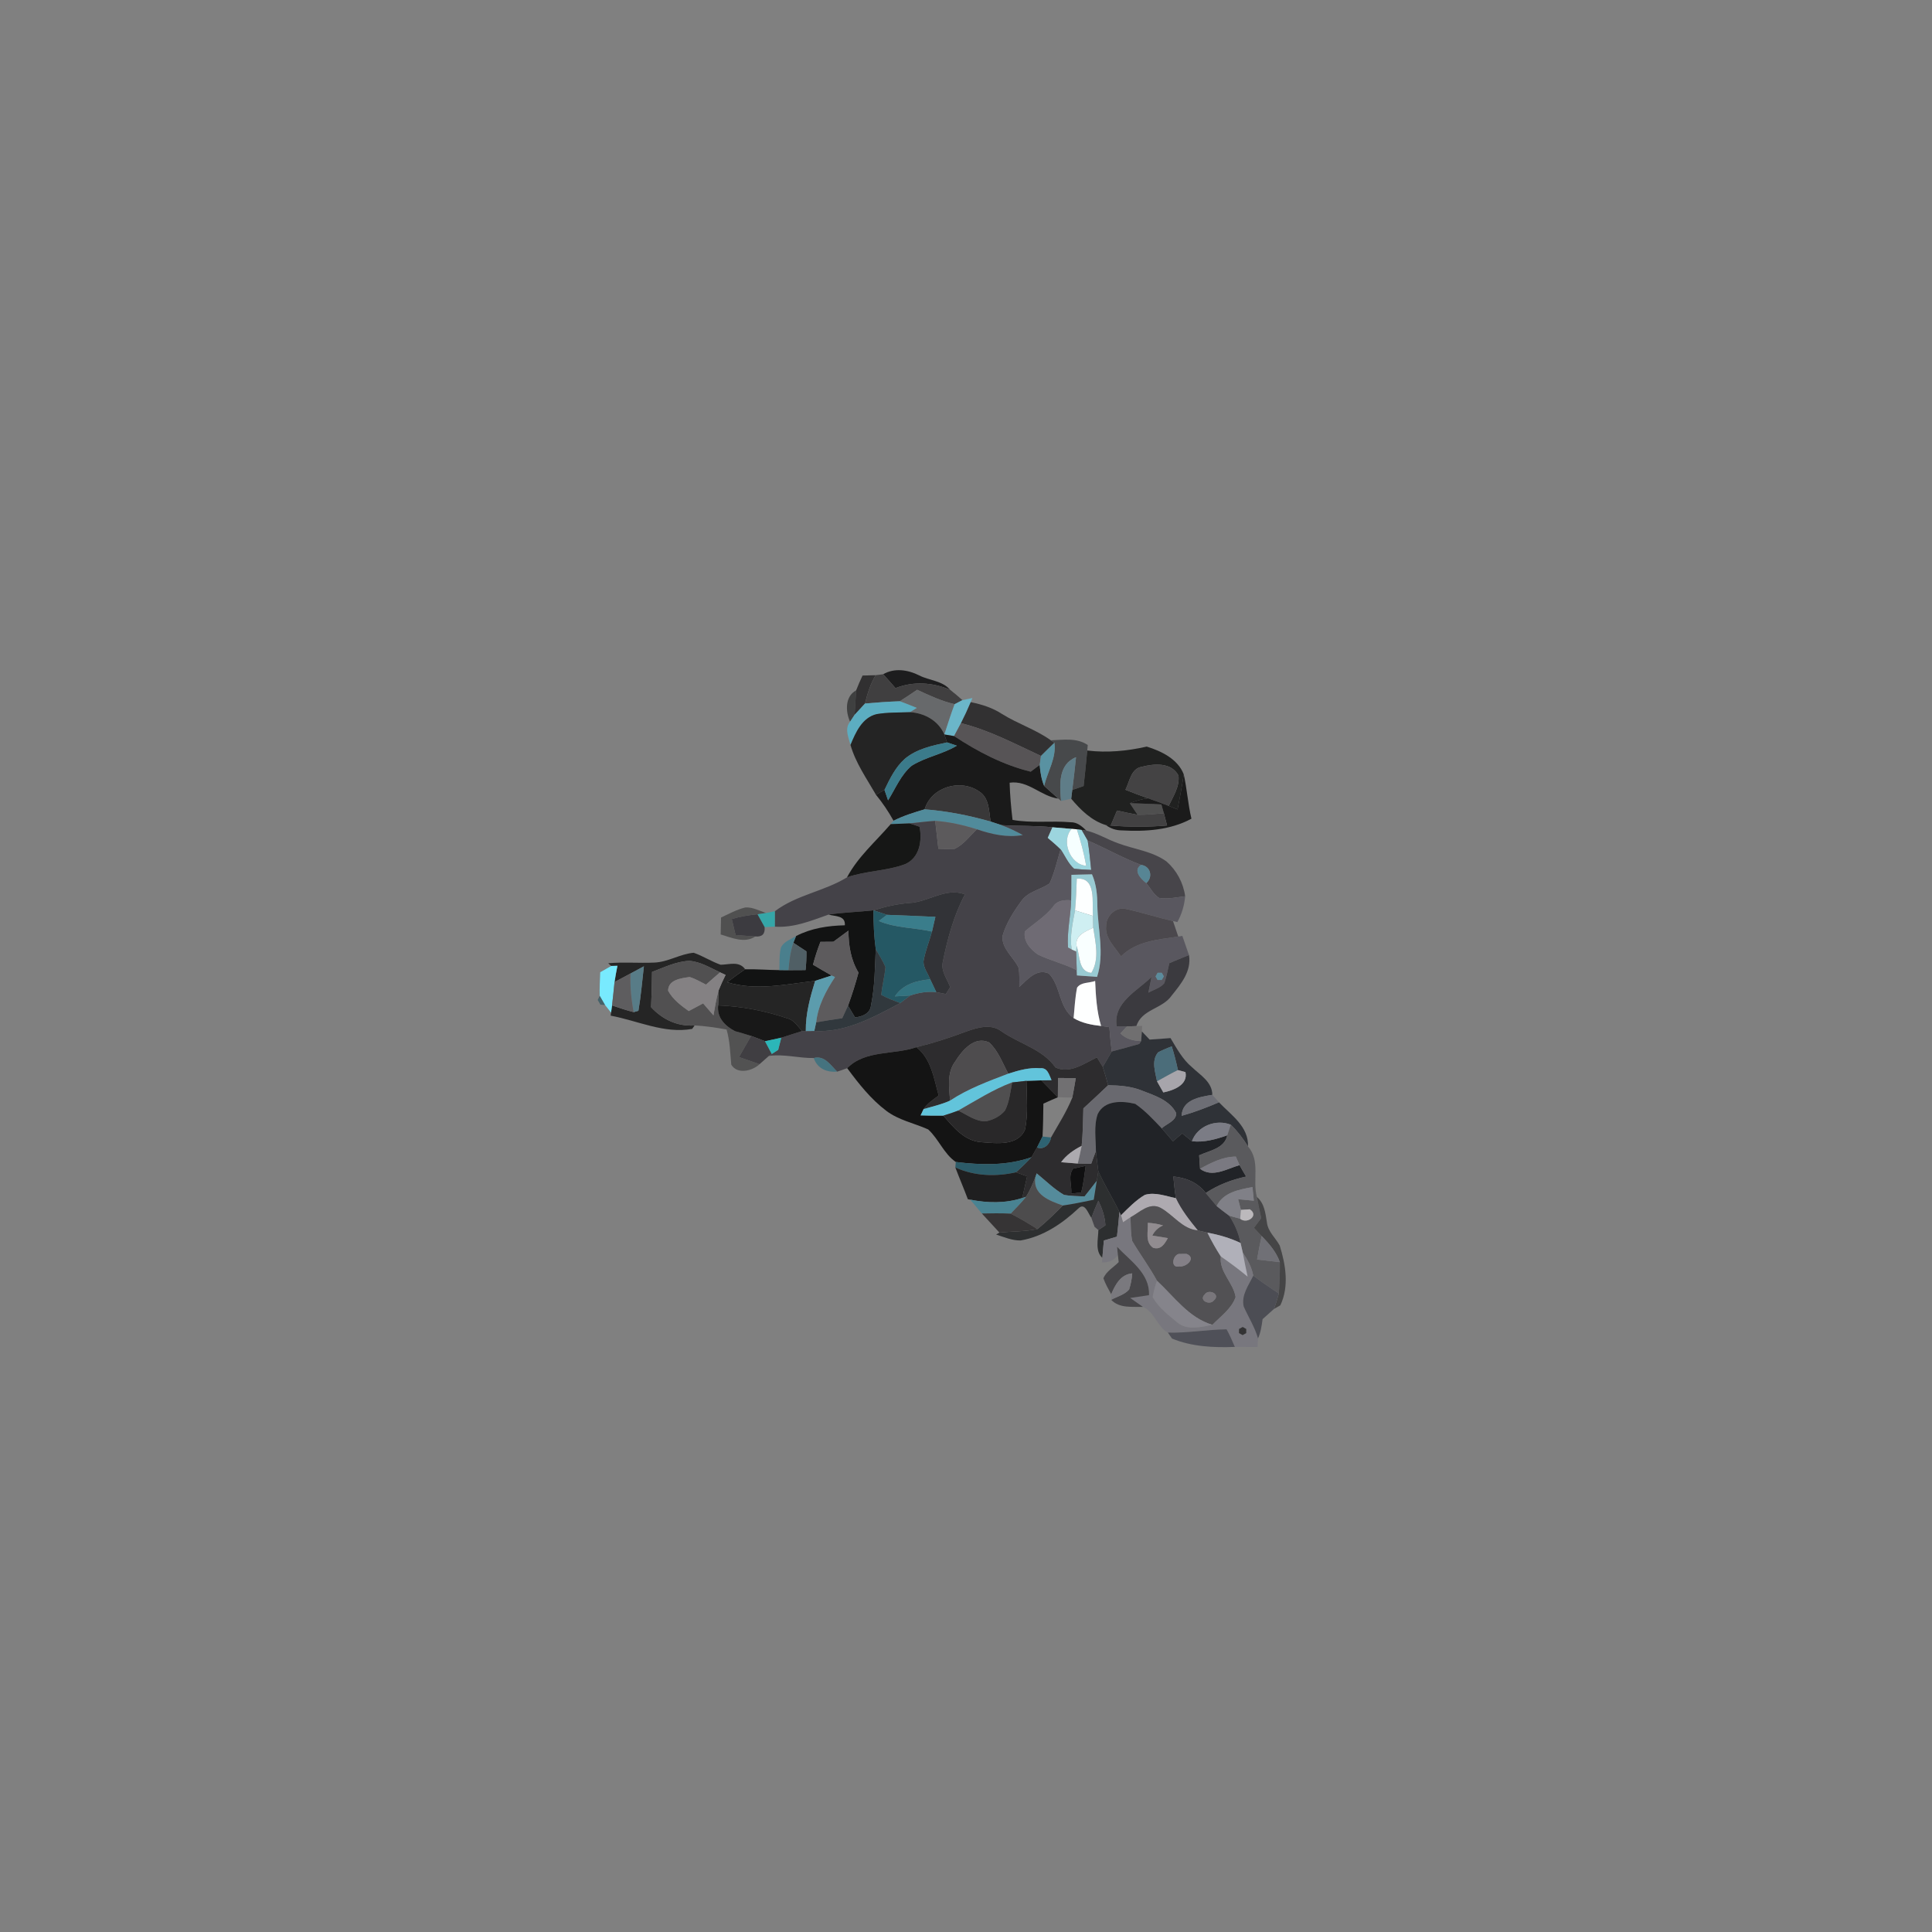 <?xml version="1.0" encoding="UTF-8" ?>
<!DOCTYPE svg PUBLIC "-//W3C//DTD SVG 1.1//EN" "http://www.w3.org/Graphics/SVG/1.1/DTD/svg11.dtd">
<svg width="384pt" height="384pt" viewBox="0 0 384 384" version="1.1" xmlns="http://www.w3.org/2000/svg">
<rect x="0" y="0" width="384" height="384" fill="#808080" stroke="none"/>
<g id="#1d1d1efd">
<path fill="#1d1d1e" opacity="1.00" d=" M 175.54 134.01 C 177.77 132.71 180.48 133.12 182.69 134.24 C 184.69 135.27 187.30 135.28 188.83 137.09 C 185.34 135.63 181.54 135.37 177.99 136.77 C 177.18 135.85 176.37 134.92 175.54 134.01 Z" />
</g>
<g id="#292829e8">
<path fill="#292829" opacity="0.91" d=" M 171.44 134.27 C 172.09 134.25 173.39 134.22 174.04 134.20 C 173.01 135.94 172.40 137.87 171.93 139.83 C 171.23 140.58 170.54 141.33 169.85 142.09 C 169.99 140.46 170.04 138.84 170.16 137.22 C 170.55 136.22 170.98 135.24 171.44 134.27 Z" />
</g>
<g id="#403f40ff">
<path fill="#403f40" opacity="1.00" d=" M 174.04 134.20 C 174.42 134.15 175.16 134.06 175.54 134.01 C 176.37 134.92 177.18 135.85 177.99 136.77 C 181.54 135.37 185.34 135.63 188.83 137.09 C 189.67 137.75 190.49 138.44 191.29 139.16 C 190.90 139.36 190.13 139.76 189.74 139.96 C 187.13 139.36 184.70 138.22 182.29 137.10 C 181.15 137.87 180.01 138.65 178.84 139.38 C 176.53 139.46 174.23 139.62 171.93 139.83 C 172.40 137.87 173.01 135.94 174.04 134.20 Z" />
</g>
<g id="#0e0f0f8e">
<path fill="#0e0f0f" opacity="0.56" d=" M 168.96 143.45 C 168.03 141.42 167.93 138.41 170.16 137.22 C 170.04 138.84 169.99 140.46 169.85 142.09 C 169.63 142.43 169.18 143.11 168.96 143.45 Z" />
</g>
<g id="#67696bff">
<path fill="#67696b" opacity="1.00" d=" M 178.84 139.38 C 180.01 138.65 181.15 137.87 182.29 137.10 C 184.70 138.22 187.13 139.36 189.74 139.96 C 188.99 141.94 188.36 143.97 187.70 145.98 C 186.49 143.23 183.79 141.73 180.86 141.55 C 181.20 141.34 181.87 140.92 182.21 140.70 C 181.09 140.24 179.97 139.79 178.84 139.38 Z" />
</g>
<g id="#5cadc1ff">
<path fill="#5cadc1" opacity="1.00" d=" M 171.93 139.83 C 174.23 139.62 176.53 139.46 178.84 139.38 C 179.97 139.79 181.09 140.24 182.21 140.70 C 181.87 140.92 181.20 141.34 180.86 141.55 C 178.65 141.64 176.41 141.56 174.22 141.94 C 171.35 142.64 170.07 145.58 169.04 148.06 C 168.66 146.55 167.81 144.84 168.96 143.45 C 169.18 143.11 169.63 142.43 169.85 142.09 C 170.54 141.33 171.23 140.58 171.93 139.83 Z" />
</g>
<g id="#6bb6c9ff">
<path fill="#6bb6c9" opacity="1.00" d=" M 191.29 139.16 C 191.79 139.06 192.78 138.85 193.27 138.74 L 192.94 139.56 C 192.34 140.98 191.70 142.37 191.00 143.74 C 190.66 144.38 189.97 145.66 189.63 146.30 C 189.15 146.22 188.18 146.06 187.70 145.98 C 188.36 143.97 188.99 141.94 189.74 139.96 C 190.13 139.76 190.90 139.36 191.29 139.16 Z" />
</g>
<g id="#323132fe">
<path fill="#323132" opacity="1.00" d=" M 192.94 139.56 C 195.13 140.00 197.29 140.68 199.18 141.92 C 202.30 143.87 205.86 144.99 208.86 147.14 L 209.57 147.63 C 208.67 148.49 207.79 149.37 206.90 150.25 C 201.71 147.85 196.60 145.11 191.00 143.74 C 191.70 142.37 192.34 140.98 192.94 139.56 Z" />
</g>
<g id="#242424ff">
<path fill="#242424" opacity="1.00" d=" M 169.04 148.06 C 170.07 145.58 171.35 142.64 174.22 141.94 C 176.41 141.56 178.65 141.64 180.86 141.55 C 183.79 141.73 186.49 143.23 187.70 145.98 C 187.83 146.38 188.10 147.17 188.23 147.56 C 185.29 148.19 182.18 148.84 179.83 150.83 C 177.97 152.49 176.86 154.79 175.80 157.00 C 175.37 157.24 174.53 157.72 174.10 157.96 C 172.26 154.75 170.06 151.65 169.04 148.06 Z" />
</g>
<g id="#575456ff">
<path fill="#575456" opacity="1.00" d=" M 191.00 143.74 C 196.60 145.11 201.71 147.85 206.90 150.25 C 206.84 150.70 206.72 151.60 206.65 152.04 C 206.20 152.38 205.31 153.04 204.86 153.38 C 199.35 152.02 194.33 149.40 189.63 146.30 C 189.97 145.66 190.66 144.38 191.00 143.74 Z" />
</g>
<g id="#1a1a1aff">
<path fill="#1a1a1a" opacity="1.00" d=" M 187.70 145.98 C 188.18 146.06 189.15 146.22 189.63 146.30 C 194.33 149.40 199.35 152.02 204.86 153.38 C 205.31 153.04 206.20 152.38 206.65 152.04 C 206.76 153.46 206.99 154.88 207.53 156.20 C 208.46 157.06 209.42 157.89 210.36 158.73 C 206.90 158.29 204.39 155.05 200.67 155.57 C 200.74 158.04 200.96 160.51 201.25 162.96 C 205.07 163.65 208.95 163.09 212.80 163.43 C 214.09 163.39 215.06 164.25 215.94 165.10 L 214.99 164.96 L 214.03 164.83 L 213.00 164.75 C 211.73 164.65 210.45 164.54 209.18 164.43 C 205.81 164.06 202.42 164.22 199.05 164.00 C 198.51 163.82 197.43 163.47 196.89 163.29 C 196.55 161.22 196.64 158.62 194.65 157.33 C 190.93 154.72 185.13 156.38 183.78 160.86 C 181.68 161.48 179.56 162.13 177.60 163.13 C 176.59 161.31 175.42 159.57 174.10 157.96 C 174.53 157.72 175.37 157.24 175.80 157.00 C 175.98 157.52 176.33 158.56 176.51 159.08 C 177.98 156.74 179.04 154.01 181.20 152.20 C 183.99 150.45 187.36 149.91 190.19 148.21 C 189.70 148.05 188.72 147.73 188.23 147.56 C 188.10 147.17 187.83 146.38 187.70 145.98 Z" />
</g>
<g id="#47494bff">
<path fill="#47494b" opacity="1.00" d=" M 208.86 147.14 C 211.35 147.05 214.00 146.59 216.20 148.08 L 216.10 149.17 C 215.88 151.52 215.65 153.88 215.38 156.23 C 214.82 156.43 213.68 156.82 213.12 157.02 C 213.39 154.85 213.66 152.68 213.87 150.50 C 210.28 151.94 210.62 156.04 210.89 159.20 L 210.36 158.73 C 209.42 157.89 208.46 157.06 207.53 156.20 C 208.20 153.37 210.00 150.61 209.57 147.63 L 208.86 147.14 Z" />
</g>
<g id="#3b7b8bff">
<path fill="#3b7b8b" opacity="1.00" d=" M 179.83 150.83 C 182.18 148.84 185.29 148.19 188.23 147.56 C 188.72 147.73 189.70 148.05 190.19 148.21 C 187.36 149.91 183.99 150.45 181.20 152.20 C 179.04 154.01 177.98 156.74 176.51 159.08 C 176.33 158.56 175.98 157.52 175.80 157.00 C 176.86 154.79 177.97 152.49 179.83 150.83 Z" />
</g>
<g id="#5992a2ff">
<path fill="#5992a2" opacity="1.00" d=" M 206.90 150.25 C 207.79 149.37 208.67 148.49 209.57 147.63 C 210.00 150.61 208.20 153.37 207.53 156.20 C 206.99 154.88 206.76 153.46 206.65 152.04 C 206.72 151.60 206.84 150.70 206.90 150.25 Z" />
</g>
<g id="#202120ff">
<path fill="#202120" opacity="1.00" d=" M 216.10 149.17 C 220.07 149.66 224.04 149.27 227.92 148.39 C 230.84 149.29 234.11 150.87 235.28 153.91 C 234.94 156.24 234.50 158.56 234.05 160.88 C 233.61 160.70 232.73 160.35 232.29 160.18 C 233.18 158.27 234.49 156.35 234.23 154.15 C 232.82 151.49 229.42 151.77 226.95 152.41 C 224.78 152.75 224.53 155.35 223.69 156.97 C 225.16 157.56 226.65 158.13 228.16 158.66 C 226.92 158.85 225.72 159.18 224.56 159.64 C 224.95 160.21 225.71 161.36 226.09 161.94 C 224.73 161.70 223.37 161.40 222.02 161.10 C 221.60 162.09 221.17 163.09 220.76 164.08 L 219.83 164.00 C 216.98 163.15 214.77 160.97 212.91 158.75 C 212.96 158.32 213.07 157.45 213.12 157.02 C 213.68 156.82 214.82 156.43 215.38 156.23 C 215.65 153.88 215.88 151.52 216.10 149.17 Z" />
</g>
<g id="#5f7d88ff">
<path fill="#5f7d88" opacity="1.00" d=" M 210.89 159.20 C 210.62 156.04 210.28 151.94 213.87 150.50 C 213.66 152.68 213.39 154.85 213.12 157.02 C 213.07 157.45 212.96 158.32 212.91 158.75 C 212.40 158.86 211.39 159.09 210.89 159.20 Z" />
</g>
<g id="#444344ff">
<path fill="#444344" opacity="1.00" d=" M 223.69 156.97 C 224.53 155.35 224.78 152.75 226.95 152.41 C 229.42 151.77 232.82 151.49 234.23 154.15 C 234.49 156.35 233.18 158.27 232.29 160.18 C 230.92 159.64 229.54 159.13 228.16 158.66 C 226.65 158.13 225.16 157.56 223.69 156.97 Z" />
</g>
<g id="#111111e7">
<path fill="#111111" opacity="0.91" d=" M 235.28 153.91 C 235.93 156.82 236.11 159.81 236.81 162.72 C 232.61 165.00 227.68 165.31 223.00 165.05 C 221.82 165.04 220.77 164.70 219.83 164.00 L 220.76 164.08 C 224.48 164.39 228.23 164.39 231.96 164.07 C 231.80 163.46 231.49 162.25 231.33 161.64 C 231.20 161.20 230.96 160.33 230.83 159.89 C 228.74 159.76 226.65 159.72 224.56 159.64 C 225.72 159.18 226.92 158.85 228.16 158.66 C 229.54 159.13 230.92 159.64 232.29 160.18 C 232.73 160.35 233.61 160.70 234.05 160.88 C 234.50 158.56 234.94 156.24 235.28 153.91 Z" />
</g>
<g id="#393839ff">
<path fill="#393839" opacity="1.00" d=" M 183.78 160.86 C 185.13 156.38 190.93 154.72 194.65 157.33 C 196.64 158.62 196.55 161.22 196.89 163.29 C 192.61 162.07 188.22 161.20 183.78 160.86 Z" />
</g>
<g id="#08080968">
<path fill="#080809" opacity="0.41" d=" M 224.56 159.64 C 226.65 159.72 228.74 159.76 230.83 159.89 C 230.96 160.33 231.20 161.20 231.33 161.64 C 229.58 161.78 227.84 161.97 226.09 161.94 C 225.71 161.36 224.95 160.21 224.56 159.64 Z" />
</g>
<g id="#518b9bff">
<path fill="#518b9b" opacity="1.00" d=" M 177.60 163.13 C 179.56 162.13 181.68 161.48 183.78 160.86 C 188.22 161.20 192.61 162.07 196.89 163.29 C 197.43 163.47 198.51 163.82 199.05 164.00 C 200.52 164.54 201.93 165.22 203.31 165.97 C 200.19 166.54 197.10 165.82 194.16 164.83 C 191.47 163.98 188.70 163.35 185.88 163.15 C 184.17 163.26 182.48 163.48 180.78 163.65 C 179.53 163.71 178.28 163.76 177.03 163.80 L 177.60 163.13 Z" />
</g>
<g id="#424142fd">
<path fill="#424142" opacity="1.00" d=" M 222.02 161.10 C 223.37 161.40 224.73 161.70 226.09 161.94 C 227.84 161.97 229.58 161.78 231.33 161.64 C 231.49 162.25 231.80 163.46 231.96 164.07 C 228.23 164.39 224.48 164.39 220.76 164.08 C 221.17 163.09 221.60 162.09 222.02 161.10 Z" />
</g>
<g id="#444248ff">
<path fill="#444248" opacity="1.00" d=" M 180.78 163.65 C 182.48 163.48 184.17 163.26 185.88 163.15 C 186.09 165.00 186.30 166.85 186.51 168.70 C 187.58 168.76 188.65 168.77 189.73 168.72 C 191.53 167.87 192.74 166.17 194.16 164.83 C 197.10 165.82 200.19 166.54 203.31 165.97 C 201.93 165.22 200.52 164.54 199.05 164.00 C 202.42 164.22 205.81 164.06 209.18 164.43 C 208.95 164.95 208.48 166.00 208.25 166.53 C 209.11 167.26 209.98 168.00 210.80 168.80 C 210.13 171.07 209.60 173.42 208.62 175.59 C 206.81 176.84 204.35 177.19 203.02 179.06 C 201.46 181.20 199.98 183.49 199.25 186.06 C 199.08 188.61 201.48 190.24 202.47 192.38 C 202.66 193.63 202.59 194.90 202.59 196.16 C 204.21 194.72 206.00 192.42 208.46 193.49 C 210.89 195.98 210.37 200.18 213.39 202.36 C 215.05 203.35 216.95 203.71 218.85 203.92 C 219.26 203.98 220.08 204.10 220.49 204.15 C 220.53 204.69 220.62 205.75 220.67 206.28 L 220.71 206.75 C 220.78 207.31 220.90 208.43 220.97 208.99 C 220.38 210.01 219.79 211.03 219.19 212.05 C 218.90 211.58 218.31 210.63 218.02 210.16 C 215.53 211.36 212.64 213.50 209.79 212.17 C 207.18 208.48 202.62 207.48 199.07 205.00 C 196.94 203.37 194.16 204.27 191.90 205.08 C 188.71 206.28 185.47 207.33 182.15 208.14 C 177.64 209.70 171.96 208.65 168.39 212.31 C 167.89 212.48 166.90 212.83 166.40 213.00 C 165.08 211.70 163.87 209.72 161.73 210.29 C 158.74 210.34 155.80 209.44 152.81 209.88 L 153.40 209.49 C 153.72 209.28 154.35 208.87 154.67 208.67 C 154.82 208.06 155.14 206.85 155.29 206.25 C 156.67 205.83 158.04 205.35 159.42 204.93 L 160.16 204.93 C 160.58 204.92 161.43 204.91 161.85 204.91 C 168.05 205.29 173.63 202.18 178.92 199.37 C 179.42 198.99 180.42 198.23 180.93 197.86 C 182.59 197.30 184.34 196.99 186.10 197.20 C 186.58 197.29 187.53 197.48 188.00 197.57 C 188.22 197.23 188.65 196.54 188.86 196.20 C 188.27 194.60 187.00 193.03 187.38 191.24 C 188.32 186.60 189.56 181.96 191.79 177.76 C 187.93 176.33 184.49 179.31 180.70 179.48 C 178.29 179.67 175.93 180.21 173.62 180.93 C 170.64 181.27 167.64 181.33 164.68 181.78 C 161.21 183.01 157.77 184.44 154.00 184.18 C 154.00 183.42 154.00 181.89 154.01 181.12 C 158.29 177.86 163.81 177.17 168.35 174.38 C 172.09 173.06 176.19 173.15 179.89 171.76 C 182.79 170.50 183.31 167.10 182.77 164.32 C 182.27 164.15 181.27 163.82 180.78 163.65 Z" />
</g>
<g id="#5c5a5cff">
<path fill="#5c5a5c" opacity="1.00" d=" M 185.88 163.15 C 188.70 163.35 191.47 163.98 194.16 164.83 C 192.74 166.17 191.53 167.87 189.73 168.72 C 188.65 168.77 187.58 168.76 186.51 168.70 C 186.30 166.85 186.09 165.00 185.88 163.15 Z" />
</g>
<g id="#161716ff">
<path fill="#161716" opacity="1.00" d=" M 168.35 174.38 C 170.51 170.30 174.06 167.26 177.03 163.80 C 178.28 163.76 179.53 163.71 180.78 163.65 C 181.27 163.82 182.27 164.15 182.77 164.32 C 183.31 167.10 182.79 170.50 179.89 171.76 C 176.19 173.15 172.09 173.06 168.35 174.38 Z" />
</g>
<g id="#9cd5deff">
<path fill="#9cd5de" opacity="1.00" d=" M 208.25 166.53 C 208.48 166.00 208.95 164.95 209.18 164.43 C 210.45 164.54 211.73 164.65 213.00 164.75 C 210.84 167.07 212.65 171.84 215.89 172.08 C 215.46 169.62 214.81 167.20 214.03 164.83 L 214.99 164.96 C 215.28 165.48 215.88 166.52 216.18 167.05 C 216.50 168.98 216.68 170.94 216.88 172.90 C 215.75 172.87 214.62 172.79 213.49 172.67 C 212.29 171.62 211.69 170.08 210.80 168.80 C 209.98 168.00 209.11 167.26 208.25 166.53 Z" />
</g>
<g id="#f6ffffff">
<path fill="#f6ffff" opacity="1.00" d=" M 213.00 164.75 L 214.03 164.83 C 214.81 167.20 215.46 169.62 215.89 172.08 C 212.65 171.84 210.84 167.07 213.00 164.75 Z" />
</g>
<g id="#464449fa">
<path fill="#464449" opacity="0.98" d=" M 214.99 164.96 L 215.94 165.10 C 218.13 165.61 220.07 166.84 222.18 167.59 C 225.40 168.80 229.01 169.17 231.86 171.23 C 233.87 173.00 235.20 175.48 235.56 178.14 C 233.84 178.33 232.10 178.76 230.38 178.47 C 229.26 177.77 228.66 176.51 227.84 175.52 C 229.24 174.31 228.67 172.12 226.78 171.90 C 223.14 170.53 219.75 168.58 216.18 167.05 C 215.88 166.52 215.28 165.48 214.99 164.96 Z" />
</g>
<g id="#59575fff">
<path fill="#59575f" opacity="1.00" d=" M 216.18 167.05 C 219.75 168.58 223.14 170.53 226.78 171.90 C 225.13 173.01 226.77 174.73 227.84 175.52 C 228.66 176.51 229.26 177.77 230.38 178.47 C 232.10 178.76 233.84 178.33 235.56 178.14 C 235.40 179.95 234.89 181.68 234.01 183.28 L 233.14 183.06 C 229.98 182.36 226.90 181.33 223.74 180.65 C 221.75 180.19 219.82 182.09 219.85 184.06 C 219.59 186.47 221.59 188.23 222.81 190.08 C 225.86 187.05 230.18 186.75 234.19 186.15 L 235.00 186.02 C 235.44 187.29 235.88 188.56 236.32 189.83 C 235.01 190.35 233.71 190.89 232.41 191.44 C 232.11 192.76 231.86 194.11 231.42 195.41 C 230.62 196.39 229.31 196.69 228.25 197.30 C 228.45 196.25 228.66 195.21 228.88 194.17 C 226.05 196.98 221.19 199.24 221.95 203.99 C 222.45 203.99 223.46 204.01 223.96 204.02 C 223.65 204.37 223.01 205.06 222.70 205.41 C 223.82 206.50 225.28 206.89 226.81 206.92 L 226.44 207.49 C 224.63 208.03 222.79 208.50 220.97 208.99 C 220.90 208.43 220.78 207.31 220.71 206.75 C 220.70 206.63 220.68 206.40 220.67 206.28 C 220.62 205.75 220.53 204.69 220.49 204.15 C 220.08 204.10 219.26 203.98 218.85 203.92 C 217.98 201.02 217.80 197.98 217.67 194.98 C 216.49 195.41 214.88 195.17 214.08 196.30 C 213.68 198.30 213.58 200.34 213.39 202.36 C 210.37 200.18 210.89 195.98 208.46 193.49 C 206.00 192.42 204.21 194.72 202.59 196.16 C 202.59 194.90 202.66 193.63 202.47 192.38 C 201.48 190.24 199.08 188.61 199.25 186.06 C 199.98 183.49 201.46 181.20 203.02 179.06 C 204.35 177.19 206.81 176.84 208.62 175.59 C 209.60 173.42 210.13 171.07 210.80 168.80 C 211.69 170.08 212.29 171.62 213.49 172.67 C 214.62 172.79 215.75 172.87 216.88 172.90 C 216.68 170.94 216.50 168.98 216.18 167.05 M 212.96 173.88 C 212.95 175.57 212.97 177.26 212.90 178.95 C 211.51 178.82 210.03 178.98 209.25 180.29 C 207.68 182.21 205.57 183.51 203.71 185.11 C 203.34 187.08 204.82 188.71 206.32 189.74 C 208.81 190.94 211.54 191.56 214.01 192.83 L 214.05 193.87 C 215.38 193.96 216.71 194.06 218.05 194.16 C 219.56 189.53 218.18 184.70 218.11 179.99 C 218.10 177.87 217.91 175.74 217.04 173.78 C 215.68 173.81 214.32 173.85 212.96 173.88 M 230.09 193.35 L 229.68 194.07 L 230.08 194.78 L 230.90 194.78 L 231.32 194.06 L 230.91 193.35 L 230.09 193.35 Z" />
</g>
<g id="#578594fe">
<path fill="#578594" opacity="1.00" d=" M 227.84 175.52 C 226.77 174.73 225.13 173.01 226.78 171.90 C 228.67 172.12 229.24 174.31 227.84 175.52 Z" />
</g>
<g id="#99cbd3ff">
<path fill="#99cbd3" opacity="1.00" d=" M 212.96 173.88 C 214.32 173.85 215.68 173.81 217.04 173.78 C 217.91 175.74 218.10 177.87 218.11 179.99 C 218.18 184.70 219.56 189.53 218.05 194.16 C 216.71 194.06 215.38 193.96 214.05 193.87 L 214.01 192.83 C 213.96 191.59 213.92 190.35 213.89 189.11 L 213.98 188.02 C 214.69 189.91 214.27 193.11 216.91 193.37 C 218.59 190.61 217.72 187.35 217.29 184.38 C 217.28 183.80 217.24 182.63 217.23 182.05 C 217.02 179.49 217.99 174.30 214.02 174.65 C 213.94 176.75 213.88 178.85 213.67 180.95 C 213.19 183.50 212.59 186.09 213.00 188.71 L 212.27 188.34 C 212.04 185.20 212.81 182.09 212.90 178.95 C 212.97 177.26 212.95 175.57 212.96 173.88 Z" />
</g>
<g id="#fdffffff">
<path fill="#fdffff" opacity="1.00" d=" M 214.02 174.65 C 217.99 174.30 217.02 179.49 217.23 182.05 C 216.04 181.68 214.85 181.32 213.67 180.95 C 213.88 178.85 213.94 176.75 214.02 174.65 Z" />
</g>
<g id="#323337ff">
<path fill="#323337" opacity="1.00" d=" M 180.70 179.48 C 184.49 179.31 187.93 176.33 191.79 177.76 C 189.56 181.96 188.32 186.60 187.38 191.24 C 187.00 193.03 188.27 194.60 188.86 196.20 C 188.65 196.54 188.22 197.23 188.00 197.57 C 187.53 197.48 186.58 197.29 186.10 197.20 C 185.80 196.56 185.19 195.29 184.89 194.65 C 184.43 193.48 183.54 192.39 183.55 191.09 C 183.89 189.06 184.69 187.14 185.24 185.16 C 185.48 184.18 185.70 183.21 185.92 182.23 C 182.71 182.08 179.50 181.96 176.30 181.83 C 175.63 181.60 174.29 181.15 173.62 180.93 C 175.93 180.21 178.29 179.67 180.70 179.48 Z" />
</g>
<g id="#6f6b74ff">
<path fill="#6f6b74" opacity="1.00" d=" M 209.25 180.29 C 210.03 178.98 211.51 178.82 212.90 178.95 C 212.81 182.09 212.04 185.20 212.27 188.34 L 213.00 188.71 L 213.89 189.11 C 213.92 190.35 213.96 191.59 214.01 192.83 C 211.54 191.56 208.81 190.94 206.32 189.74 C 204.82 188.71 203.34 187.08 203.71 185.11 C 205.57 183.51 207.68 182.21 209.25 180.29 Z" />
</g>
<g id="#1111126d">
<path fill="#111112" opacity="0.43" d=" M 143.31 182.37 C 144.88 181.64 146.42 180.78 148.12 180.37 C 149.58 180.25 150.92 181.05 152.29 181.46 C 151.85 181.53 150.99 181.66 150.55 181.72 C 148.83 181.89 147.11 182.16 145.45 182.67 C 145.64 183.46 146.02 185.05 146.21 185.85 C 147.51 185.95 148.82 186.04 150.12 186.13 C 147.99 187.56 145.43 186.38 143.24 185.73 C 143.27 184.61 143.29 183.49 143.31 182.37 Z" />
</g>
<g id="#4b484dff">
<path fill="#4b484d" opacity="1.00" d=" M 219.85 184.06 C 219.82 182.09 221.75 180.19 223.74 180.65 C 226.90 181.33 229.98 182.36 233.14 183.06 C 233.48 184.09 233.83 185.12 234.19 186.15 C 230.18 186.75 225.86 187.05 222.81 190.08 C 221.59 188.23 219.59 186.47 219.85 184.06 Z" />
</g>
<g id="#25aeb1d0">
<path fill="#25aeb1" opacity="0.82" d=" M 152.29 181.46 C 152.72 181.38 153.58 181.21 154.01 181.12 C 154.00 181.89 154.00 183.42 154.00 184.18 C 153.49 184.20 152.48 184.25 151.97 184.27 C 151.62 183.63 150.91 182.36 150.55 181.72 C 150.99 181.66 151.85 181.53 152.29 181.46 Z" />
</g>
<g id="#121313ff">
<path fill="#121313" opacity="1.00" d=" M 164.68 181.78 C 167.64 181.33 170.64 181.27 173.62 180.93 C 173.60 183.51 173.72 186.09 174.06 188.65 C 173.90 192.40 173.87 196.19 173.11 199.88 C 172.96 201.45 171.30 202.11 169.94 202.21 C 169.59 201.63 168.90 200.47 168.55 199.89 C 169.34 197.73 170.04 195.53 170.63 193.31 C 169.10 190.78 168.64 187.88 168.64 184.97 C 167.64 185.71 166.64 186.44 165.64 187.18 C 164.78 187.19 163.93 187.19 163.07 187.20 C 162.49 188.68 162.00 190.20 161.59 191.74 C 162.82 192.46 164.04 193.20 165.29 193.89 C 164.20 194.25 163.11 194.60 162.02 194.95 C 156.26 195.62 150.23 196.98 144.54 195.23 C 145.71 194.34 146.89 193.46 148.11 192.65 C 150.37 192.61 152.64 192.79 154.90 192.82 C 155.36 192.82 156.27 192.83 156.72 192.83 C 157.57 192.83 159.27 192.82 160.11 192.81 C 160.25 191.57 160.30 190.33 160.28 189.09 C 159.63 188.66 158.34 187.82 157.69 187.39 C 157.82 187.06 158.09 186.38 158.22 186.05 C 161.21 184.49 164.58 183.98 167.92 183.91 C 168.07 181.94 166.02 182.16 164.68 181.78 Z" />
</g>
<g id="#255864ff">
<path fill="#255864" opacity="1.00" d=" M 173.62 180.93 C 174.29 181.15 175.63 181.60 176.30 181.83 C 175.89 182.13 175.08 182.74 174.67 183.05 C 178.02 184.49 181.73 184.34 185.24 185.16 C 184.69 187.14 183.89 189.06 183.55 191.09 C 183.54 192.39 184.43 193.48 184.89 194.65 C 182.18 194.88 179.44 195.64 177.87 198.04 C 178.64 198.00 180.16 197.90 180.93 197.86 C 180.42 198.23 179.42 198.99 178.92 199.37 C 177.63 198.88 176.34 198.39 175.14 197.74 C 175.34 195.88 175.83 194.07 175.99 192.21 C 175.47 190.96 174.72 189.83 174.06 188.65 C 173.72 186.09 173.60 183.51 173.62 180.93 Z" />
</g>
<g id="#cfeff2ff">
<path fill="#cfeff2" opacity="1.00" d=" M 213.67 180.95 C 214.85 181.32 216.04 181.68 217.23 182.05 C 217.24 182.63 217.28 183.80 217.29 184.38 C 215.77 185.14 213.62 185.87 213.98 188.02 L 213.89 189.11 L 213.00 188.71 C 212.59 186.09 213.19 183.50 213.67 180.95 Z" />
</g>
<g id="#39383df1">
<path fill="#39383d" opacity="0.95" d=" M 145.45 182.67 C 147.11 182.16 148.83 181.89 150.55 181.72 C 150.91 182.36 151.62 183.63 151.97 184.27 C 152.10 185.63 151.49 186.25 150.12 186.13 C 148.82 186.04 147.51 185.95 146.21 185.85 C 146.02 185.05 145.64 183.46 145.45 182.67 Z" />
</g>
<g id="#3a7d8bff">
<path fill="#3a7d8b" opacity="1.00" d=" M 174.67 183.05 C 175.08 182.74 175.89 182.13 176.30 181.83 C 179.50 181.96 182.71 182.08 185.92 182.23 C 185.70 183.21 185.48 184.18 185.24 185.16 C 181.73 184.34 178.02 184.49 174.67 183.05 Z" />
</g>
<g id="#5d5b5dff">
<path fill="#5d5b5d" opacity="1.00" d=" M 165.64 187.18 C 166.64 186.44 167.64 185.71 168.64 184.97 C 168.64 187.88 169.10 190.78 170.63 193.31 C 170.04 195.53 169.34 197.73 168.55 199.89 C 168.17 200.72 167.79 201.55 167.40 202.38 C 165.67 202.63 163.94 202.88 162.22 203.20 C 162.58 199.89 164.15 196.94 165.96 194.20 L 165.29 193.89 C 164.04 193.20 162.82 192.46 161.59 191.74 C 162.00 190.20 162.49 188.68 163.07 187.20 C 163.93 187.19 164.78 187.19 165.64 187.18 Z" />
</g>
<g id="#f9ffffff">
<path fill="#f9ffff" opacity="1.00" d=" M 213.98 188.02 C 213.62 185.87 215.77 185.14 217.29 184.38 C 217.72 187.35 218.59 190.61 216.91 193.37 C 214.27 193.11 214.69 189.91 213.98 188.02 Z" />
</g>
<g id="#467f8eea">
<path fill="#467f8e" opacity="0.92" d=" M 155.22 188.31 C 155.82 187.12 157.17 186.70 158.22 186.05 C 158.09 186.38 157.82 187.06 157.69 187.39 C 157.09 189.14 156.86 190.99 156.72 192.83 C 156.27 192.83 155.36 192.82 154.90 192.82 C 154.96 191.31 154.84 189.78 155.22 188.31 Z" />
</g>
<g id="#505f65ff">
<path fill="#505f65" opacity="1.00" d=" M 156.72 192.83 C 156.86 190.99 157.09 189.14 157.69 187.39 C 158.34 187.82 159.63 188.66 160.28 189.09 C 160.30 190.33 160.25 191.57 160.11 192.81 C 159.27 192.82 157.57 192.83 156.72 192.83 Z" />
</g>
<g id="#252525ff">
<path fill="#252525" opacity="1.00" d=" M 130.03 191.32 C 132.77 191.23 135.17 189.60 137.88 189.37 C 139.73 190.01 141.38 191.11 143.23 191.75 C 144.96 191.73 146.90 190.96 148.11 192.65 C 146.89 193.46 145.71 194.34 144.54 195.23 C 150.23 196.98 156.26 195.62 162.02 194.95 C 161.03 198.19 160.11 201.50 160.16 204.93 L 159.42 204.93 C 158.55 203.99 157.85 202.75 156.53 202.42 C 152.09 200.90 147.43 200.01 142.74 199.83 C 142.76 199.09 142.80 197.61 142.82 196.87 C 143.25 195.82 143.71 194.78 144.22 193.77 C 143.95 193.64 143.39 193.39 143.12 193.26 C 141.15 192.35 139.23 191.14 137.02 190.98 C 134.40 191.08 132.01 192.28 129.60 193.18 C 129.58 195.51 129.52 197.85 129.41 200.18 C 131.65 202.63 134.68 204.06 138.06 203.81 L 137.58 204.50 C 132.04 205.51 126.73 202.86 121.38 201.87 L 121.45 201.26 C 121.50 200.90 121.60 200.20 121.65 199.84 C 123.07 200.32 124.49 200.80 125.95 201.17 L 126.89 200.90 C 127.39 197.97 127.64 195.01 127.98 192.06 C 127.09 192.54 126.21 193.01 125.32 193.49 C 124.26 194.06 123.20 194.62 122.14 195.19 C 122.31 194.10 122.50 193.03 122.72 191.96 C 122.41 191.96 121.80 191.98 121.49 191.99 L 120.89 191.45 C 123.93 191.18 126.98 191.46 130.03 191.32 Z" />
</g>
<g id="#31383dff">
<path fill="#31383d" opacity="1.00" d=" M 174.06 188.65 C 174.72 189.83 175.47 190.96 175.99 192.21 C 175.83 194.07 175.34 195.88 175.14 197.74 C 176.34 198.39 177.63 198.88 178.92 199.37 C 173.63 202.18 168.05 205.29 161.85 204.91 C 161.94 204.48 162.13 203.63 162.22 203.20 C 163.94 202.88 165.67 202.63 167.40 202.38 C 167.79 201.55 168.17 200.72 168.55 199.89 C 168.90 200.47 169.59 201.63 169.94 202.21 C 171.30 202.11 172.96 201.45 173.11 199.88 C 173.87 196.19 173.90 192.40 174.06 188.65 Z" />
</g>
<g id="#3b3a3ffd">
<path fill="#3b3a3f" opacity="1.00" d=" M 232.41 191.44 C 233.71 190.89 235.01 190.35 236.32 189.83 C 236.85 193.02 234.75 195.55 232.89 197.86 C 231.07 200.54 226.90 200.58 225.87 203.94 C 225.39 203.96 224.44 204.00 223.96 204.02 C 223.46 204.01 222.45 203.99 221.95 203.99 C 221.19 199.24 226.05 196.98 228.88 194.17 C 228.66 195.21 228.45 196.25 228.25 197.30 C 229.31 196.69 230.62 196.39 231.42 195.41 C 231.86 194.11 232.11 192.76 232.41 191.44 Z" />
</g>
<g id="#515051ff">
<path fill="#515051" opacity="1.00" d=" M 129.60 193.18 C 132.01 192.28 134.40 191.08 137.02 190.98 C 139.23 191.14 141.15 192.35 143.12 193.26 C 142.17 194.06 141.25 194.89 140.32 195.70 C 139.25 195.16 138.21 194.53 137.06 194.19 C 135.37 194.44 132.82 194.71 132.79 196.91 C 133.73 198.64 135.33 199.84 136.89 200.96 C 137.84 200.45 138.80 199.94 139.75 199.43 C 140.44 200.22 141.12 201.01 141.81 201.81 C 142.09 200.15 142.38 198.49 142.82 196.87 C 142.80 197.61 142.76 199.09 142.74 199.83 C 142.46 202.26 144.08 203.90 146.08 204.95 C 145.66 204.87 144.83 204.70 144.41 204.62 C 142.31 204.25 140.19 203.92 138.06 203.81 C 134.68 204.06 131.65 202.63 129.41 200.18 C 129.52 197.85 129.58 195.51 129.60 193.18 Z" />
</g>
<g id="#78eafeff">
<path fill="#78eafe" opacity="1.00" d=" M 121.49 191.99 C 121.80 191.98 122.41 191.96 122.72 191.96 C 122.50 193.03 122.31 194.10 122.14 195.19 C 121.97 196.73 121.85 198.29 121.65 199.84 C 121.60 200.20 121.50 200.90 121.45 201.26 C 121.15 200.88 120.56 200.13 120.26 199.76 C 119.99 199.30 119.46 198.38 119.20 197.93 C 119.15 196.36 119.24 194.80 119.30 193.24 C 119.85 192.93 120.94 192.30 121.49 191.99 Z" />
</g>
<g id="#587c87ff">
<path fill="#587c87" opacity="1.00" d=" M 125.32 193.49 C 126.21 193.01 127.09 192.54 127.98 192.06 C 127.64 195.01 127.39 197.97 126.89 200.90 L 125.95 201.17 C 125.46 198.64 125.22 196.07 125.32 193.49 Z" />
</g>
<g id="#848183ff">
<path fill="#848183" opacity="1.00" d=" M 143.12 193.26 C 143.39 193.39 143.95 193.64 144.22 193.77 C 143.71 194.78 143.25 195.82 142.82 196.87 C 142.38 198.49 142.09 200.15 141.81 201.81 C 141.12 201.01 140.44 200.22 139.75 199.43 C 138.80 199.94 137.84 200.45 136.89 200.96 C 135.33 199.84 133.73 198.64 132.79 196.91 C 132.82 194.71 135.37 194.44 137.06 194.19 C 138.21 194.53 139.25 195.16 140.32 195.70 C 141.25 194.89 142.17 194.06 143.12 193.26 Z" />
</g>
<g id="#5b8c9dff">
<path fill="#5b8c9d" opacity="1.00" d=" M 230.09 193.35 L 230.91 193.35 L 231.32 194.06 L 230.90 194.78 L 230.08 194.78 L 229.68 194.07 L 230.09 193.35 Z" />
</g>
<g id="#5e5d5fff">
<path fill="#5e5d5f" opacity="1.00" d=" M 122.14 195.19 C 123.20 194.62 124.26 194.06 125.32 193.49 C 125.22 196.07 125.46 198.64 125.95 201.17 C 124.49 200.80 123.07 200.32 121.65 199.84 C 121.85 198.29 121.97 196.73 122.14 195.19 Z" />
</g>
<g id="#5c9cadff">
<path fill="#5c9cad" opacity="1.00" d=" M 162.02 194.95 C 163.11 194.60 164.20 194.25 165.29 193.89 L 165.96 194.20 C 164.15 196.94 162.58 199.89 162.22 203.20 C 162.13 203.63 161.94 204.48 161.85 204.91 C 161.43 204.91 160.58 204.92 160.16 204.93 C 160.11 201.50 161.03 198.19 162.02 194.95 Z" />
</g>
<g id="#337380ff">
<path fill="#337380" opacity="1.00" d=" M 177.87 198.04 C 179.44 195.64 182.18 194.88 184.89 194.65 C 185.19 195.29 185.80 196.56 186.10 197.20 C 184.34 196.99 182.59 197.30 180.93 197.86 C 180.16 197.90 178.64 198.00 177.87 198.04 Z" />
</g>
<g id="#feffffff">
<path fill="#feffff" opacity="1.00" d=" M 214.08 196.30 C 214.88 195.17 216.49 195.41 217.67 194.98 C 217.80 197.98 217.98 201.02 218.85 203.92 C 216.95 203.71 215.05 203.35 213.39 202.36 C 213.58 200.34 213.68 198.30 214.08 196.30 Z" />
</g>
<g id="#25515da9">
<path fill="#25515d" opacity="0.66" d=" M 119.20 197.93 C 119.46 198.38 119.99 199.30 120.26 199.76 L 119.34 199.68 L 118.80 198.75 L 119.20 197.93 Z" />
</g>
<g id="#181818ff">
<path fill="#181818" opacity="1.00" d=" M 142.74 199.83 C 147.43 200.01 152.09 200.90 156.53 202.42 C 157.85 202.75 158.55 203.99 159.42 204.93 C 158.04 205.35 156.67 205.83 155.29 206.25 C 154.21 206.50 153.13 206.73 152.05 206.95 C 151.13 206.58 150.21 206.23 149.29 205.90 C 148.23 205.56 147.15 205.24 146.08 204.95 C 144.08 203.90 142.46 202.26 142.74 199.83 Z" />
</g>
<g id="#2d2c2eff">
<path fill="#2d2c2e" opacity="1.00" d=" M 191.90 205.08 C 194.16 204.27 196.94 203.37 199.07 205.00 C 202.62 207.48 207.18 208.48 209.79 212.17 C 212.64 213.50 215.53 211.36 218.02 210.16 C 218.31 210.63 218.90 211.58 219.19 212.05 C 219.58 213.25 219.91 214.47 220.25 215.70 C 218.63 217.25 216.99 218.78 215.33 220.30 C 215.26 222.78 215.24 225.27 214.99 227.75 C 213.41 228.55 211.95 229.56 210.90 231.00 C 211.73 231.07 213.39 231.20 214.21 231.26 C 214.88 231.28 216.21 231.30 216.88 231.31 C 217.11 230.68 217.58 229.42 217.82 228.78 C 217.96 230.13 218.13 231.47 218.30 232.81 C 218.22 233.29 218.07 234.23 217.99 234.71 C 217.20 235.75 216.38 236.77 215.57 237.80 C 214.21 237.74 212.83 237.74 211.49 237.50 C 209.49 236.34 207.84 234.68 206.05 233.22 L 205.77 234.03 C 205.25 235.34 204.70 236.67 203.94 237.87 L 203.18 238.11 C 203.50 236.67 203.82 235.24 204.15 233.81 C 203.60 233.61 202.50 233.20 201.95 233.00 C 203.01 232.04 204.04 231.04 205.02 230.00 C 205.29 229.52 205.84 228.54 206.12 228.06 C 207.51 228.63 208.70 227.37 208.90 226.08 C 210.37 223.48 212.01 220.95 213.13 218.16 C 213.39 216.87 213.60 215.57 213.82 214.28 C 212.64 214.27 211.46 214.26 210.29 214.26 C 210.28 215.53 210.27 216.81 210.26 218.09 C 209.17 216.96 208.07 215.84 206.97 214.73 C 207.47 214.72 208.49 214.70 209.00 214.69 C 208.51 213.63 208.22 212.15 206.72 212.32 C 204.56 212.14 202.45 212.75 200.41 213.40 C 199.24 211.28 198.42 208.84 196.59 207.19 C 193.69 205.83 191.22 208.78 189.86 210.97 C 188.16 213.24 188.64 216.14 188.83 218.76 C 187.15 219.52 185.34 219.93 183.57 220.44 C 184.33 219.30 185.48 218.55 186.57 217.76 C 185.62 214.35 185.10 210.49 182.15 208.14 C 185.47 207.33 188.71 206.28 191.90 205.08 M 213.31 232.27 C 212.20 233.66 213.08 235.62 212.92 237.24 C 213.42 237.18 214.42 237.06 214.91 237.00 C 215.35 235.26 215.55 233.48 215.79 231.72 C 215.17 231.86 213.93 232.14 213.31 232.27 Z" />
</g>
<g id="#706f70fe">
<path fill="#706f70" opacity="1.00" d=" M 223.96 204.02 C 224.44 204.00 225.39 203.96 225.87 203.94 L 227.01 203.91 L 226.96 205.01 C 226.92 205.49 226.85 206.44 226.81 206.92 C 225.28 206.89 223.82 206.50 222.70 205.41 C 223.01 205.06 223.65 204.37 223.96 204.02 Z" />
</g>
<g id="#0f0f1068">
<path fill="#0f0f10" opacity="0.41" d=" M 144.41 204.62 C 144.83 204.70 145.66 204.87 146.08 204.95 C 147.15 205.24 148.23 205.56 149.29 205.90 C 148.49 207.29 147.69 208.69 146.89 210.10 C 148.25 210.57 149.61 211.04 150.97 211.51 C 149.53 212.88 146.55 213.60 145.35 211.62 C 145.13 209.27 145.08 206.90 144.41 204.62 Z" />
</g>
<g id="#2f3237ff">
<path fill="#2f3237" opacity="1.00" d=" M 226.96 205.01 C 227.34 205.42 228.11 206.23 228.50 206.63 C 229.88 206.52 231.27 206.42 232.65 206.33 C 233.88 208.38 235.04 210.55 236.91 212.11 C 238.57 213.70 240.93 215.02 240.96 217.61 C 238.44 218.02 234.97 218.56 234.86 221.78 C 237.39 221.07 239.86 220.13 242.28 219.09 C 244.72 221.66 248.19 223.89 248.05 227.87 C 247.09 226.30 245.96 224.83 244.64 223.55 C 241.72 222.37 237.98 223.79 236.91 226.83 C 236.26 226.32 235.61 225.80 234.97 225.27 C 234.35 225.79 233.74 226.32 233.13 226.85 C 232.39 225.98 231.66 225.11 230.90 224.27 C 231.85 223.33 233.83 222.82 233.78 221.23 C 232.46 218.67 229.55 217.77 227.06 216.80 C 224.90 215.91 222.56 215.73 220.25 215.70 C 219.91 214.47 219.58 213.25 219.19 212.05 C 219.79 211.03 220.38 210.01 220.97 208.99 C 222.79 208.50 224.63 208.03 226.44 207.49 L 226.81 206.92 C 226.85 206.44 226.92 205.49 226.96 205.01 M 230.18 209.16 C 228.79 210.85 229.62 213.04 229.97 214.93 C 230.28 215.48 230.91 216.58 231.22 217.13 C 233.21 216.73 236.16 215.65 235.62 213.09 C 235.25 212.99 234.49 212.79 234.12 212.69 C 233.79 211.10 233.38 209.53 232.90 207.98 C 231.97 208.31 231.06 208.71 230.18 209.16 Z" />
</g>
<g id="#3b393eee">
<path fill="#3b393e" opacity="0.93" d=" M 149.29 205.90 C 150.21 206.23 151.13 206.58 152.05 206.95 C 152.38 207.59 153.06 208.85 153.40 209.49 L 152.81 209.88 C 152.35 210.29 151.43 211.11 150.97 211.51 C 149.61 211.04 148.25 210.57 146.89 210.10 C 147.69 208.69 148.49 207.29 149.29 205.90 Z" />
</g>
<g id="#2bb6b8fc">
<path fill="#2bb6b8" opacity="1.00" d=" M 152.05 206.95 C 153.13 206.73 154.21 206.50 155.29 206.25 C 155.14 206.85 154.82 208.06 154.67 208.67 C 154.35 208.87 153.72 209.28 153.40 209.49 C 153.06 208.85 152.38 207.59 152.05 206.95 Z" />
</g>
<g id="#4a91afff">
<path fill="#4a91af" opacity="1.00" d=" M 220.67 206.28 C 220.68 206.40 220.70 206.63 220.71 206.75 L 220.67 206.28 Z" />
</g>
<g id="#4e4c4eff">
<path fill="#4e4c4e" opacity="1.00" d=" M 189.86 210.97 C 191.22 208.78 193.69 205.83 196.59 207.19 C 198.42 208.84 199.24 211.28 200.41 213.40 C 196.44 214.92 192.40 216.39 188.83 218.76 C 188.64 216.14 188.16 213.24 189.86 210.97 Z" />
</g>
<g id="#141414ff">
<path fill="#141414" opacity="1.00" d=" M 168.39 212.31 C 171.96 208.65 177.64 209.70 182.15 208.14 C 185.10 210.49 185.62 214.35 186.57 217.76 C 185.48 218.55 184.33 219.30 183.57 220.44 C 183.42 220.75 183.13 221.37 182.98 221.69 C 184.48 221.73 185.99 221.77 187.50 221.74 C 189.52 224.08 191.74 226.82 195.10 227.02 C 198.00 227.23 202.23 227.83 203.70 224.58 C 204.41 221.38 204.04 218.07 204.01 214.82 C 204.75 214.80 206.23 214.75 206.97 214.73 C 208.07 215.84 209.17 216.96 210.26 218.09 C 209.29 218.49 208.33 218.92 207.38 219.36 C 207.35 221.54 207.33 223.71 207.21 225.89 C 206.94 226.43 206.39 227.51 206.12 228.06 C 205.84 228.54 205.29 229.52 205.02 230.00 C 200.17 231.72 195.00 231.57 189.97 230.95 C 187.59 229.32 186.58 226.39 184.48 224.48 C 181.71 223.24 178.62 222.65 176.17 220.79 C 173.08 218.46 170.67 215.39 168.39 212.31 Z" />
</g>
<g id="#4b6d7aff">
<path fill="#4b6d7a" opacity="1.00" d=" M 230.18 209.16 C 231.06 208.71 231.97 208.31 232.90 207.98 C 233.38 209.53 233.79 211.10 234.12 212.69 C 232.71 213.39 231.34 214.17 229.97 214.93 C 229.62 213.04 228.79 210.85 230.18 209.16 Z" />
</g>
<g id="#3b717fd5">
<path fill="#3b717f" opacity="0.84" d=" M 161.73 210.29 C 163.87 209.72 165.08 211.70 166.40 213.00 C 164.28 213.16 162.48 212.40 161.73 210.29 Z" />
</g>
<g id="#62c4dbff">
<path fill="#62c4db" opacity="1.00" d=" M 200.41 213.40 C 202.45 212.75 204.56 212.14 206.72 212.32 C 208.22 212.15 208.51 213.63 209.00 214.69 C 208.49 214.70 207.47 214.72 206.97 214.73 C 206.23 214.75 204.75 214.80 204.01 214.82 C 203.30 214.90 201.88 215.06 201.17 215.14 C 197.38 216.56 193.97 218.76 190.46 220.74 C 189.48 221.11 188.50 221.44 187.50 221.74 C 185.99 221.77 184.48 221.73 182.98 221.69 C 183.13 221.37 183.42 220.75 183.57 220.44 C 185.34 219.93 187.15 219.52 188.83 218.76 C 192.40 216.39 196.44 214.92 200.41 213.40 Z" />
</g>
<g id="#a7a5abff">
<path fill="#a7a5ab" opacity="1.00" d=" M 229.97 214.93 C 231.34 214.17 232.71 213.39 234.12 212.69 C 234.49 212.79 235.25 212.99 235.62 213.09 C 236.16 215.65 233.21 216.73 231.22 217.13 C 230.91 216.58 230.28 215.48 229.97 214.93 Z" />
</g>
<g id="#717072ff">
<path fill="#717072" opacity="1.00" d=" M 210.29 214.26 C 211.46 214.26 212.64 214.27 213.82 214.28 C 213.60 215.57 213.39 216.87 213.13 218.16 C 212.41 218.14 210.98 218.10 210.26 218.09 C 210.27 216.81 210.28 215.53 210.29 214.26 Z" />
</g>
<g id="#504f50ff">
<path fill="#504f50" opacity="1.00" d=" M 190.46 220.74 C 193.97 218.76 197.38 216.56 201.17 215.14 C 200.81 217.01 200.63 218.98 199.76 220.71 C 198.81 221.87 197.38 222.60 195.92 222.87 C 193.90 222.91 192.21 221.57 190.46 220.74 Z" />
</g>
<g id="#292829ff">
<path fill="#292829" opacity="1.00" d=" M 201.17 215.14 C 201.88 215.06 203.30 214.90 204.01 214.82 C 204.04 218.07 204.41 221.38 203.70 224.58 C 202.23 227.83 198.00 227.23 195.10 227.02 C 191.74 226.82 189.52 224.08 187.50 221.74 C 188.50 221.44 189.48 221.11 190.46 220.74 C 192.21 221.57 193.90 222.91 195.92 222.87 C 197.38 222.60 198.81 221.87 199.76 220.71 C 200.63 218.98 200.81 217.01 201.17 215.14 Z" />
</g>
<g id="#69696fff">
<path fill="#69696f" opacity="1.00" d=" M 220.25 215.70 C 222.56 215.73 224.90 215.91 227.06 216.80 C 229.55 217.77 232.46 218.67 233.78 221.23 C 233.83 222.82 231.85 223.33 230.90 224.27 C 229.25 222.54 227.62 220.76 225.64 219.40 C 223.06 218.78 219.54 218.62 218.18 221.42 C 217.37 223.78 217.82 226.34 217.82 228.78 C 217.58 229.42 217.11 230.68 216.88 231.31 C 216.21 231.30 214.88 231.28 214.21 231.26 C 214.50 230.10 214.75 228.92 214.99 227.75 C 215.24 225.27 215.26 222.78 215.33 220.30 C 216.99 218.78 218.63 217.25 220.25 215.70 Z" />
</g>
<g id="#6d6e75ff">
<path fill="#6d6e75" opacity="1.00" d=" M 234.86 221.78 C 234.97 218.56 238.44 218.02 240.96 217.61 C 241.29 217.98 241.95 218.72 242.28 219.09 C 239.86 220.13 237.39 221.07 234.86 221.78 Z" />
</g>
<g id="#212327ff">
<path fill="#212327" opacity="1.00" d=" M 218.18 221.42 C 219.54 218.62 223.06 218.78 225.64 219.40 C 227.62 220.76 229.25 222.54 230.90 224.27 C 231.66 225.11 232.39 225.98 233.13 226.85 C 233.74 226.32 234.35 225.79 234.97 225.27 C 235.61 225.80 236.26 226.32 236.91 226.83 C 239.32 227.11 241.69 226.44 243.94 225.65 C 243.38 228.29 240.40 228.67 238.34 229.63 C 238.39 230.52 238.45 231.41 238.52 232.31 C 240.98 234.16 243.87 232.28 246.37 231.58 C 246.79 232.34 247.23 233.10 247.68 233.85 C 244.83 234.47 242.08 235.50 239.65 237.12 C 238.10 235.06 235.72 234.07 233.21 233.84 C 233.35 235.27 233.49 236.71 233.71 238.14 C 231.70 237.75 229.59 236.88 227.55 237.49 C 225.74 238.56 224.28 240.09 222.80 241.55 L 222.49 240.88 C 221.17 238.15 219.55 235.58 218.30 232.81 C 218.13 231.47 217.96 230.13 217.82 228.78 C 217.82 226.34 217.37 223.78 218.18 221.42 Z" />
</g>
<g id="#7b7c85ff">
<path fill="#7b7c85" opacity="1.00" d=" M 236.91 226.83 C 237.98 223.79 241.72 222.37 244.64 223.55 C 244.47 224.08 244.11 225.13 243.94 225.65 C 241.69 226.44 239.32 227.11 236.91 226.83 Z" />
</g>
<g id="#5a5a5dff">
<path fill="#5a5a5d" opacity="1.00" d=" M 244.64 223.55 C 245.96 224.83 247.09 226.30 248.05 227.87 C 250.57 230.77 248.90 234.55 249.81 237.90 C 250.08 239.31 250.38 240.71 250.68 242.12 C 250.19 242.75 249.71 243.39 249.24 244.04 C 249.74 244.58 250.25 245.12 250.77 245.67 C 250.42 247.22 250.11 248.78 249.85 250.34 C 251.35 250.51 252.86 250.69 254.38 250.86 C 254.40 252.94 254.34 255.02 254.18 257.09 C 252.45 255.96 250.75 254.79 249.10 253.55 C 248.78 251.86 247.97 250.36 247.01 248.96 C 246.90 248.48 246.68 247.53 246.57 247.05 C 246.18 245.11 245.39 243.28 244.31 241.63 C 244.85 241.78 245.94 242.09 246.49 242.24 C 247.82 243.38 250.33 241.61 248.42 240.36 C 247.97 240.39 247.08 240.44 246.64 240.47 C 246.50 239.94 246.23 238.88 246.09 238.35 C 247.13 238.45 248.17 238.55 249.21 238.65 C 249.14 237.97 249.01 236.62 248.94 235.94 C 246.25 236.44 243.14 236.99 241.82 239.71 C 241.07 238.86 240.37 237.98 239.65 237.12 C 242.08 235.50 244.83 234.47 247.68 233.85 C 247.23 233.10 246.79 232.34 246.37 231.58 C 246.19 231.16 245.82 230.31 245.63 229.88 C 243.05 229.90 240.72 231.09 238.52 232.31 C 238.45 231.41 238.39 230.52 238.34 229.63 C 240.40 228.67 243.38 228.29 243.94 225.65 C 244.11 225.13 244.47 224.08 244.64 223.55 Z" />
</g>
<g id="#2c6271f8">
<path fill="#2c6271" opacity="0.97" d=" M 207.21 225.89 C 207.63 225.93 208.47 226.03 208.90 226.08 C 208.70 227.37 207.51 228.63 206.12 228.06 C 206.39 227.51 206.94 226.43 207.21 225.89 Z" />
</g>
<g id="#acaaafff">
<path fill="#acaaaf" opacity="1.00" d=" M 210.90 231.00 C 211.95 229.56 213.41 228.55 214.99 227.75 C 214.75 228.92 214.50 230.10 214.21 231.26 C 213.39 231.20 211.73 231.07 210.90 231.00 Z" />
</g>
<g id="#2c5b68ff">
<path fill="#2c5b68" opacity="1.00" d=" M 189.97 230.95 C 195.00 231.57 200.17 231.72 205.02 230.00 C 204.04 231.04 203.01 232.04 201.95 233.00 C 197.92 233.90 193.69 233.77 189.88 232.04 L 189.97 230.95 Z" />
</g>
<g id="#7a7981ff">
<path fill="#7a7981" opacity="1.00" d=" M 238.52 232.31 C 240.72 231.09 243.05 229.90 245.63 229.88 C 245.82 230.31 246.19 231.16 246.37 231.58 C 243.87 232.28 240.98 234.16 238.52 232.31 Z" />
</g>
<g id="#1f1f20ff">
<path fill="#1f1f20" opacity="1.00" d=" M 189.88 232.04 C 193.69 233.77 197.92 233.90 201.95 233.00 C 202.50 233.20 203.60 233.61 204.15 233.81 C 203.82 235.24 203.50 236.67 203.18 238.11 C 199.82 239.21 196.27 239.12 192.84 238.44 L 192.37 238.36 C 191.58 236.24 190.68 234.16 189.88 232.04 Z" />
</g>
<g id="#101011ff">
<path fill="#101011" opacity="1.00" d=" M 213.31 232.27 C 213.93 232.14 215.17 231.86 215.79 231.72 C 215.55 233.48 215.35 235.26 214.91 237.00 C 214.42 237.06 213.42 237.18 212.92 237.24 C 213.08 235.62 212.20 233.66 213.31 232.27 Z" />
</g>
<g id="#548b9bfa">
<path fill="#548b9b" opacity="0.98" d=" M 206.05 233.22 C 207.84 234.68 209.49 236.34 211.49 237.50 C 212.83 237.74 214.21 237.74 215.57 237.80 C 216.38 236.77 217.20 235.75 217.99 234.71 C 217.78 235.95 217.58 237.20 217.39 238.46 C 215.34 238.88 213.30 239.31 211.24 239.61 C 208.63 238.68 205.22 237.47 205.77 234.03 L 206.05 233.22 Z" />
</g>
<g id="#181b1ccb">
<path fill="#181b1c" opacity="0.80" d=" M 218.30 232.81 C 219.55 235.58 221.17 238.15 222.49 240.88 C 222.37 242.52 222.18 244.16 222.00 245.79 C 221.35 245.99 220.05 246.37 219.40 246.56 C 219.30 247.71 219.19 248.86 219.10 250.01 C 217.60 248.65 218.29 246.27 218.31 244.48 C 218.66 244.25 219.36 243.78 219.71 243.54 C 219.62 241.82 219.05 240.18 218.31 238.65 C 217.81 239.77 217.35 240.91 216.92 242.06 C 216.32 241.30 215.65 238.88 214.36 240.17 C 211.12 243.21 207.33 245.78 202.87 246.55 C 201.17 246.59 199.57 245.87 197.99 245.38 L 198.64 244.98 C 201.16 244.74 203.71 244.79 206.20 244.29 C 207.98 242.85 209.62 241.24 211.24 239.61 C 213.30 239.31 215.34 238.88 217.39 238.46 C 217.58 237.20 217.78 235.95 217.99 234.71 C 218.07 234.23 218.22 233.29 218.30 232.81 Z" />
</g>
<g id="#4d4c4dff">
<path fill="#4d4c4d" opacity="1.00" d=" M 203.94 237.87 C 204.70 236.67 205.25 235.34 205.77 234.03 C 205.22 237.47 208.63 238.68 211.24 239.61 C 209.62 241.24 207.98 242.85 206.20 244.29 C 204.46 243.21 202.71 242.12 200.86 241.22 C 201.92 240.13 202.98 239.04 203.94 237.87 Z" />
</g>
<g id="#39393eff">
<path fill="#39393e" opacity="1.00" d=" M 233.21 233.84 C 235.72 234.07 238.10 235.06 239.65 237.12 C 240.37 237.98 241.07 238.86 241.82 239.71 C 242.63 240.37 243.46 241.01 244.31 241.63 C 245.39 243.28 246.18 245.11 246.57 247.05 C 244.48 246.06 242.25 245.41 239.98 245.00 C 239.50 244.89 238.54 244.67 238.06 244.55 C 236.44 242.54 234.80 240.50 233.71 238.14 C 233.49 236.71 233.35 235.27 233.21 233.84 Z" />
</g>
<g id="#808087ff">
<path fill="#808087" opacity="1.00" d=" M 241.82 239.71 C 243.14 236.99 246.25 236.44 248.94 235.94 C 249.01 236.62 249.14 237.97 249.21 238.65 C 248.17 238.55 247.13 238.45 246.09 238.35 C 246.23 238.88 246.50 239.94 246.64 240.47 C 246.60 240.91 246.52 241.80 246.49 242.24 C 245.94 242.09 244.85 241.78 244.31 241.63 C 243.46 241.01 242.63 240.37 241.82 239.71 Z" />
</g>
<g id="#aeaab0ff">
<path fill="#aeaab0" opacity="1.00" d=" M 227.55 237.49 C 229.59 236.88 231.70 237.75 233.71 238.14 C 234.80 240.50 236.44 242.54 238.06 244.55 C 234.97 244.28 233.21 241.45 230.66 240.06 C 228.46 238.91 226.50 240.97 224.70 241.95 C 224.33 242.20 223.57 242.71 223.20 242.96 C 223.10 242.61 222.90 241.91 222.80 241.55 C 224.28 240.09 225.74 238.56 227.55 237.49 Z" />
</g>
<g id="#498392ff">
<path fill="#498392" opacity="1.00" d=" M 192.84 238.44 C 196.27 239.12 199.82 239.21 203.18 238.11 L 203.94 237.87 C 202.98 239.04 201.92 240.13 200.86 241.22 C 198.96 241.12 197.05 241.15 195.15 241.19 C 194.37 240.27 193.60 239.35 192.84 238.44 Z" />
</g>
<g id="#2a2a2cb0">
<path fill="#2a2a2c" opacity="0.69" d=" M 249.81 237.90 C 251.33 239.18 251.51 241.13 251.81 242.97 C 252.01 244.79 253.51 246.02 254.35 247.55 C 255.54 251.37 256.26 255.67 254.48 259.44 C 254.17 259.62 253.55 259.97 253.23 260.15 C 253.58 259.14 253.90 258.12 254.18 257.09 C 254.34 255.02 254.40 252.94 254.38 250.86 C 253.67 248.82 252.24 247.19 250.77 245.67 C 250.25 245.12 249.74 244.58 249.24 244.04 C 249.71 243.39 250.19 242.75 250.68 242.12 C 250.38 240.71 250.08 239.31 249.81 237.90 Z" />
</g>
<g id="#434247ea">
<path fill="#434247" opacity="0.92" d=" M 218.31 238.65 C 219.05 240.18 219.62 241.82 219.71 243.54 C 219.36 243.78 218.66 244.25 218.31 244.48 L 217.56 243.85 C 217.40 243.40 217.08 242.51 216.92 242.06 C 217.35 240.91 217.81 239.77 218.31 238.65 Z" />
</g>
<g id="#525154ff">
<path fill="#525154" opacity="1.00" d=" M 224.70 241.95 C 226.50 240.97 228.46 238.91 230.66 240.06 C 233.21 241.45 234.97 244.28 238.06 244.55 C 238.54 244.67 239.50 244.89 239.98 245.00 C 240.77 246.63 241.67 248.20 242.64 249.72 C 242.29 252.82 245.13 254.93 245.59 257.79 C 244.80 260.11 242.62 261.62 240.97 263.32 C 236.26 261.92 233.39 257.74 229.96 254.56 C 228.48 251.82 226.61 249.34 225.04 246.67 C 224.71 245.11 224.76 243.52 224.70 241.95 M 228.14 243.05 C 228.25 244.73 227.52 246.84 229.18 248.00 C 230.72 248.50 231.48 247.25 232.12 246.08 C 231.35 245.96 229.80 245.71 229.03 245.58 C 229.49 244.66 230.20 243.98 231.17 243.56 C 230.18 243.27 229.17 243.10 228.14 243.05 M 234.27 249.23 C 233.01 249.57 232.64 252.14 234.42 251.71 C 235.78 251.89 237.85 250.04 235.84 249.22 C 235.45 249.22 234.66 249.23 234.27 249.23 M 239.45 257.28 C 238.19 258.50 240.49 259.53 241.29 258.44 C 242.67 257.24 240.23 256.09 239.45 257.28 Z" />
</g>
<g id="#bcb9bcff">
<path fill="#bcb9bc" opacity="1.00" d=" M 246.64 240.47 C 247.08 240.44 247.97 240.39 248.42 240.36 C 250.33 241.61 247.82 243.38 246.49 242.24 C 246.52 241.80 246.60 240.91 246.64 240.47 Z" />
</g>
<g id="#363435fe">
<path fill="#363435" opacity="1.00" d=" M 195.15 241.19 C 197.05 241.15 198.96 241.12 200.86 241.22 C 202.71 242.12 204.46 243.21 206.20 244.29 C 203.71 244.79 201.16 244.74 198.64 244.98 C 197.48 243.71 196.31 242.45 195.15 241.19 Z" />
</g>
<g id="#78777eff">
<path fill="#78777e" opacity="1.00" d=" M 222.49 240.88 L 222.80 241.55 C 222.90 241.91 223.10 242.61 223.20 242.96 C 223.57 242.71 224.33 242.20 224.70 241.95 C 224.76 243.52 224.71 245.11 225.04 246.67 C 226.61 249.34 228.48 251.82 229.96 254.56 C 229.57 255.62 229.29 256.72 229.11 257.84 C 230.30 259.89 232.24 261.39 234.05 262.88 C 236.00 264.49 238.72 263.74 240.97 263.32 C 242.62 261.62 244.80 260.11 245.59 257.79 C 245.13 254.93 242.29 252.82 242.64 249.72 C 244.47 250.99 246.26 252.31 247.97 253.74 C 247.62 252.15 247.31 250.55 247.01 248.96 C 247.97 250.36 248.78 251.86 249.10 253.55 C 248.17 255.46 246.66 257.46 247.20 259.70 C 248.14 261.81 249.40 263.78 250.04 266.02 C 250.02 266.45 249.96 267.30 249.94 267.73 C 248.43 267.72 246.93 267.72 245.44 267.71 C 244.92 266.53 244.43 265.33 243.79 264.21 C 239.89 264.25 236.03 264.98 232.12 264.86 C 230.03 263.77 229.51 260.77 227.18 259.76 C 226.33 259.16 225.49 258.57 224.64 257.98 C 225.88 257.79 227.13 257.61 228.37 257.43 C 228.57 253.11 224.65 250.61 222.03 247.81 C 222.07 248.22 222.15 249.04 222.19 249.45 C 221.41 250.50 220.36 250.99 219.03 250.91 L 219.10 250.01 C 219.19 248.86 219.30 247.71 219.40 246.56 C 220.05 246.37 221.35 245.99 222.00 245.79 C 222.18 244.16 222.37 242.52 222.49 240.88 M 246.27 264.14 L 246.26 264.96 L 246.98 265.37 L 247.70 264.97 L 247.71 264.15 L 247.00 263.74 L 246.27 264.14 Z" />
</g>
<g id="#918c90ff">
<path fill="#918c90" opacity="1.00" d=" M 228.14 243.05 C 229.17 243.10 230.18 243.27 231.17 243.56 C 230.20 243.98 229.49 244.66 229.03 245.58 C 229.80 245.71 231.35 245.96 232.12 246.08 C 231.48 247.25 230.72 248.50 229.18 248.00 C 227.52 246.84 228.25 244.73 228.14 243.05 Z" />
</g>
<g id="#b0b0b9ff">
<path fill="#b0b0b9" opacity="1.00" d=" M 239.98 245.00 C 242.25 245.41 244.48 246.06 246.57 247.05 C 246.68 247.53 246.90 248.48 247.01 248.96 C 247.31 250.55 247.62 252.15 247.97 253.74 C 246.26 252.31 244.47 250.99 242.64 249.72 C 241.67 248.20 240.77 246.63 239.98 245.00 Z" />
</g>
<g id="#707076ff">
<path fill="#707076" opacity="1.00" d=" M 249.85 250.34 C 250.11 248.78 250.42 247.22 250.77 245.67 C 252.24 247.19 253.67 248.82 254.38 250.86 C 252.86 250.69 251.35 250.51 249.85 250.34 Z" />
</g>
<g id="#3e3d41de">
<path fill="#3e3d41" opacity="0.87" d=" M 222.03 247.81 C 224.65 250.61 228.57 253.11 228.37 257.43 C 227.13 257.61 225.88 257.79 224.64 257.98 C 225.49 258.57 226.33 259.16 227.18 259.76 C 225.00 259.69 222.52 260.08 220.86 258.35 C 222.04 257.69 223.50 257.36 224.42 256.30 C 224.76 255.26 224.97 254.19 225.04 253.09 C 222.74 253.30 221.66 255.35 220.86 257.24 C 220.29 256.20 219.70 255.18 219.31 254.07 C 219.88 252.67 221.33 251.90 222.35 250.85 C 222.31 250.50 222.23 249.80 222.19 249.45 C 222.15 249.04 222.07 248.22 222.03 247.81 Z" />
</g>
<g id="#848087ff">
<path fill="#848087" opacity="1.00" d=" M 234.27 249.23 C 234.66 249.23 235.45 249.22 235.84 249.22 C 237.85 250.04 235.78 251.89 234.42 251.71 C 232.64 252.14 233.01 249.57 234.27 249.23 Z" />
</g>
<g id="#79787efa">
<path fill="#79787e" opacity="0.98" d=" M 220.86 257.24 C 221.66 255.35 222.74 253.30 225.04 253.09 C 224.97 254.19 224.76 255.26 224.42 256.30 C 223.50 257.36 222.04 257.69 220.86 258.35 L 220.86 257.24 Z" />
</g>
<g id="#4c4d54ff">
<path fill="#4c4d54" opacity="1.00" d=" M 249.10 253.55 C 250.75 254.79 252.45 255.96 254.18 257.09 C 253.90 258.12 253.58 259.14 253.23 260.15 C 252.48 260.84 251.72 261.52 250.95 262.19 C 250.77 263.49 250.59 264.81 250.04 266.02 C 249.40 263.78 248.14 261.81 247.20 259.70 C 246.66 257.46 248.17 255.46 249.10 253.55 Z" />
</g>
<g id="#85848bff">
<path fill="#85848b" opacity="1.00" d=" M 229.11 257.84 C 229.29 256.72 229.57 255.62 229.96 254.56 C 233.39 257.74 236.26 261.92 240.97 263.32 C 238.72 263.74 236.00 264.49 234.05 262.88 C 232.24 261.39 230.30 259.89 229.11 257.84 Z" />
</g>
<g id="#79767bff">
<path fill="#79767b" opacity="1.00" d=" M 239.45 257.28 C 240.23 256.09 242.67 257.24 241.29 258.44 C 240.49 259.53 238.19 258.50 239.45 257.28 Z" />
</g>
<g id="#4f5058fe">
<path fill="#4f5058" opacity="1.00" d=" M 232.12 264.86 C 236.03 264.98 239.89 264.25 243.79 264.21 C 244.43 265.33 244.92 266.53 245.44 267.71 C 241.25 267.88 236.84 267.66 232.95 266.05 C 232.74 265.75 232.33 265.15 232.12 264.86 Z" />
</g>
<g id="#333334ff">
<path fill="#333334" opacity="1.00" d=" M 246.27 264.14 L 247.00 263.74 L 247.71 264.15 L 247.70 264.97 L 246.98 265.37 L 246.26 264.96 L 246.27 264.14 Z" />
</g>
</svg>

